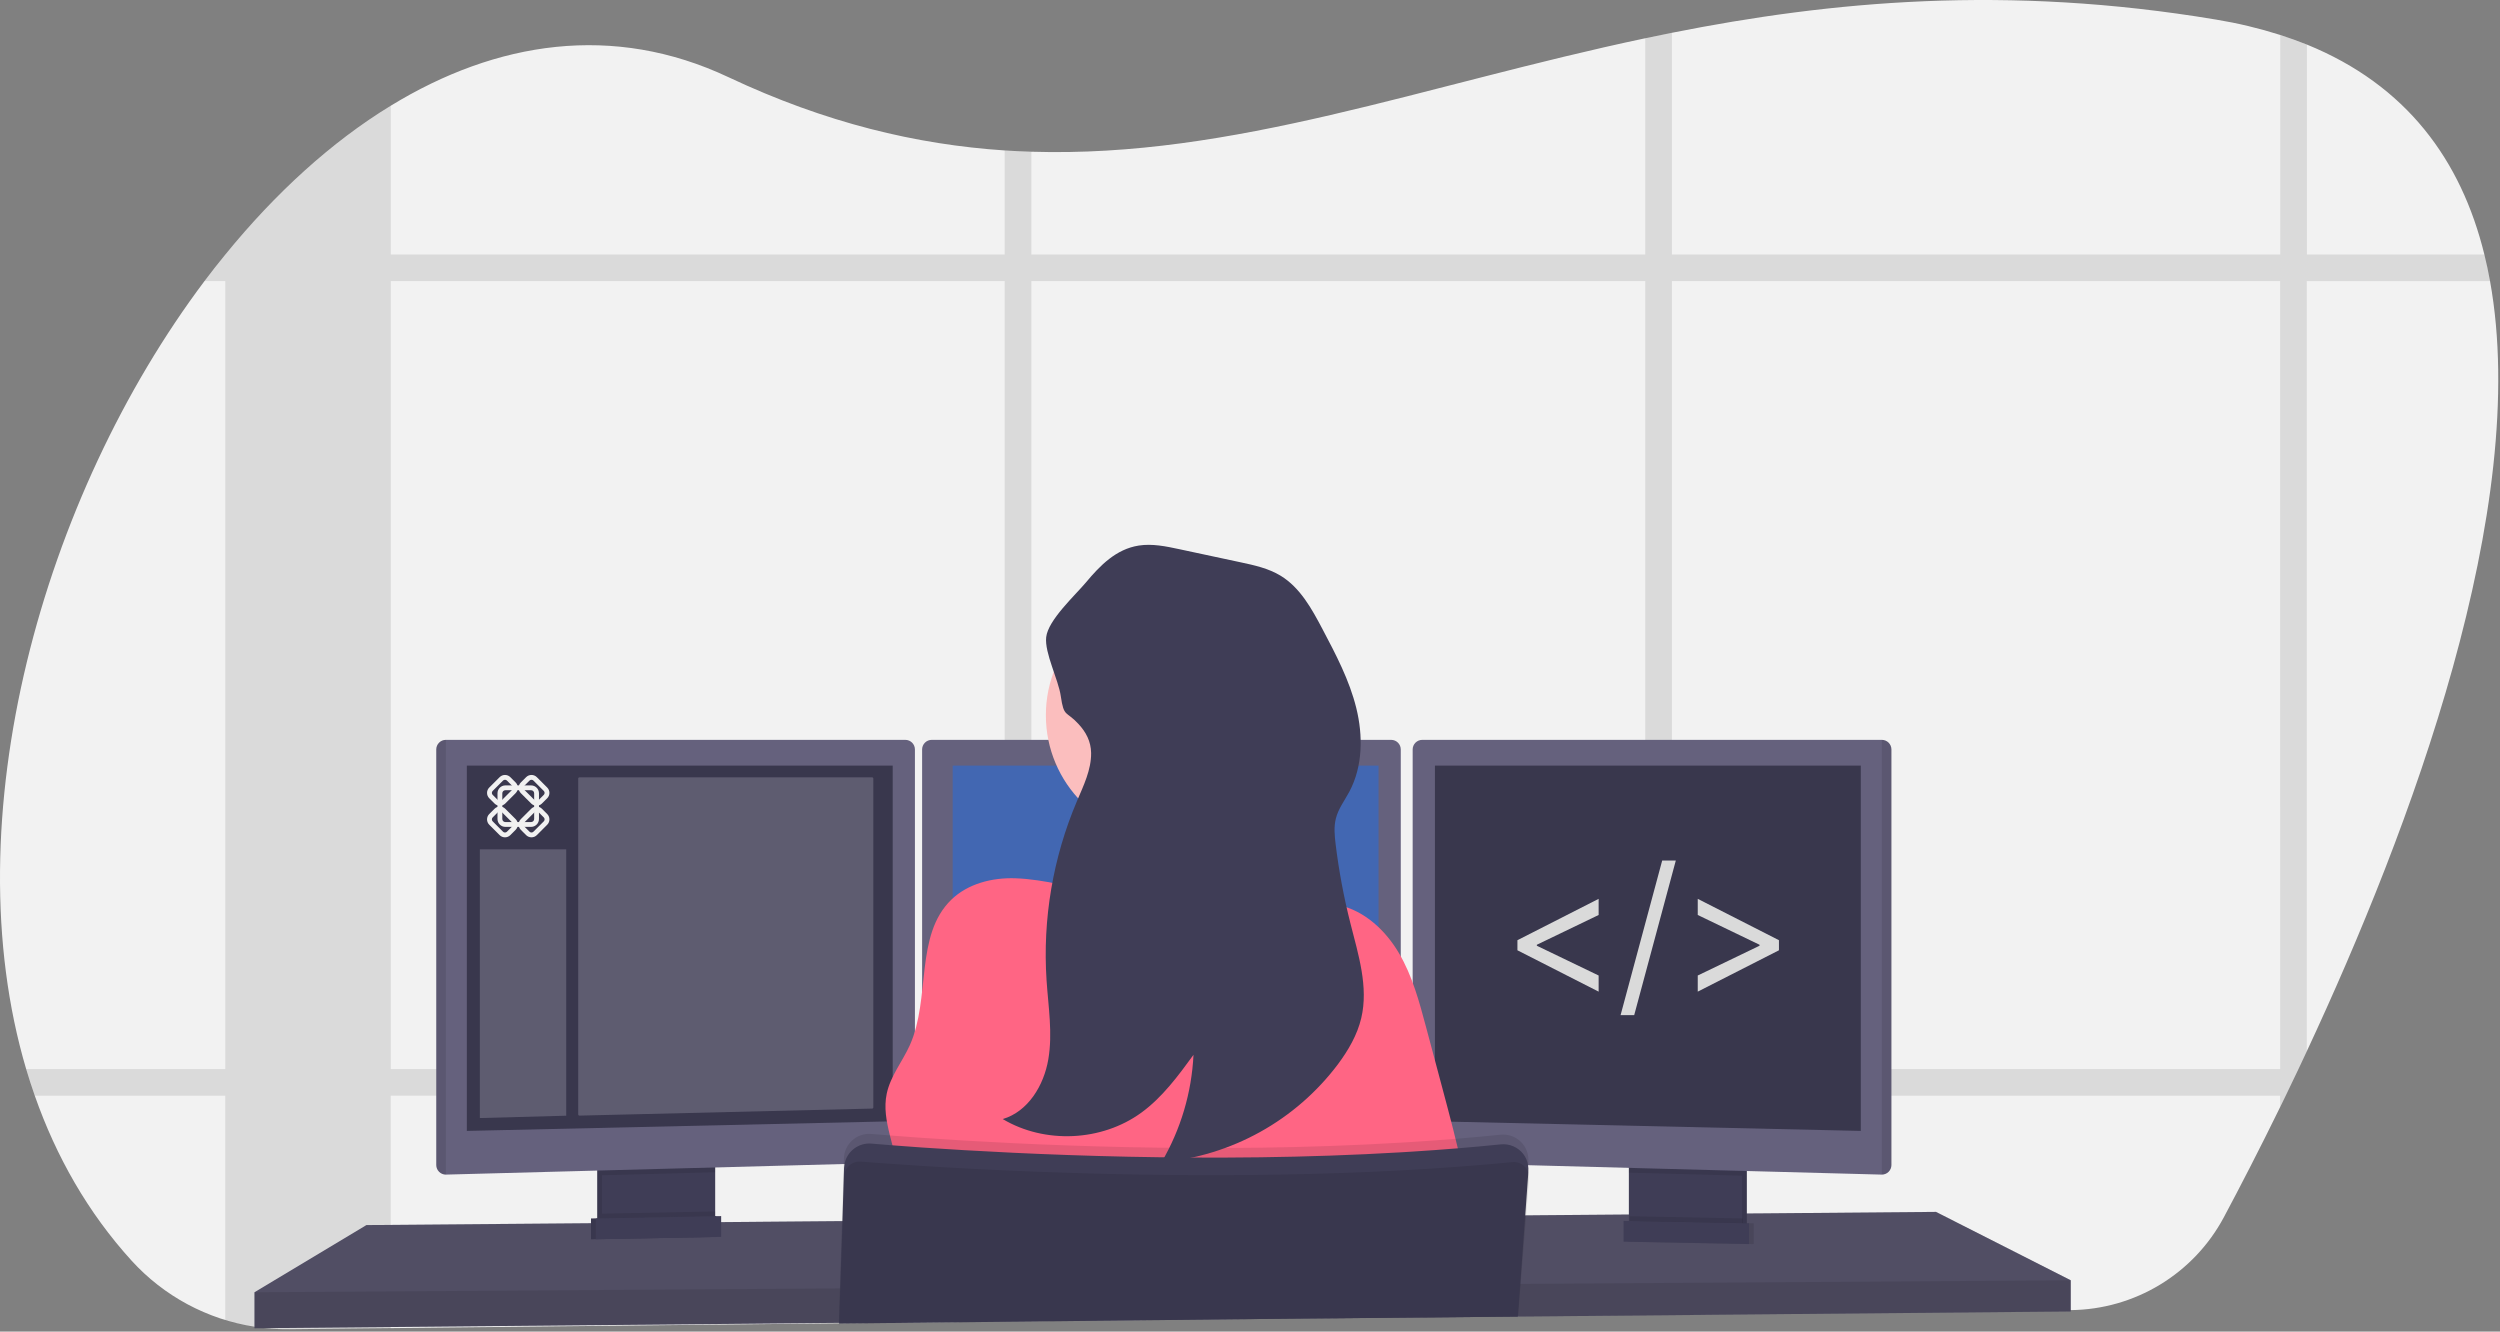 <svg width="1042" height="555" viewBox="0 0 1042 555" fill="none" xmlns="http://www.w3.org/2000/svg">
<rect x="0" y="0" width="1042" height="555" fill="#808080" stroke="none"/>
<g clip-path="url(#clip0_1_317)">
<path d="M961.469 438.175C960.309 440.675 959.153 443.142 957.999 445.575C956.199 449.355 954.423 453.062 952.669 456.695C951.889 458.305 951.109 459.885 950.349 461.465C941.749 479.035 933.719 494.575 926.899 507.355C920.711 518.935 911.522 528.638 900.296 535.446C889.069 542.255 876.218 545.919 863.089 546.055L711.439 547.705H709.839L696.839 547.845L685.719 547.965L651.619 548.335H650.239L632.879 548.525H632.349L525.349 549.685L429.839 550.685L418.729 550.805L349.729 551.555H349.649L304.899 552.035H304.419L162.919 553.565L120.589 554.025C116.985 554.066 113.381 553.886 109.799 553.485V553.485C108.579 553.345 107.359 553.185 106.149 552.995C86.407 549.948 68.305 540.228 54.859 525.455C36.649 505.425 23.399 482.055 14.499 456.695C13.213 453.035 12.013 449.328 10.899 445.575C-19.911 341.425 17.649 207.055 85.249 117.135C88.083 113.375 90.963 109.708 93.889 106.135L93.959 106.055C114.749 80.535 138.059 59.215 162.889 44.055C206.889 17.145 255.639 9.565 303.589 32.155C344.159 51.275 382.039 60.265 418.759 62.705C422.469 62.945 426.179 63.125 429.869 63.235C514.099 65.885 593.039 35.535 685.739 15.945C689.429 15.165 693.129 14.395 696.859 13.665C762.989 0.505 836.349 -6.435 923.589 8.155C932.653 9.636 941.596 11.775 950.349 14.555C954.196 15.795 957.903 17.128 961.469 18.555C1003.11 35.495 1025.82 66.795 1035.47 106.015C1036.38 109.655 1037.17 113.358 1037.84 117.125C1054.95 211.465 1004.84 345.285 961.469 438.175Z" fill="#F2F2F2"/>
<path opacity="0.1" d="M497.009 445.575C496.606 449.315 495.982 453.029 495.139 456.695H588.839V445.575H497.009ZM418.759 508.385L429.869 508.295V480.825C426.059 480.655 422.349 480.485 418.759 480.305V508.385ZM185.839 445.575V456.695H384.339V445.575H185.839ZM1035.52 106.055H961.519V18.565C957.953 17.119 954.246 15.785 950.399 14.565V106.055H696.859V13.635C693.129 14.365 689.429 15.135 685.739 15.915V106.055H429.869V63.205C426.179 63.095 422.469 62.915 418.759 62.675V106.055H162.889V44.055C138.059 59.215 114.749 80.535 93.959 106.055H93.889V106.135C90.956 109.735 88.076 113.402 85.249 117.135H93.889V445.575H10.889C11.996 449.328 13.196 453.035 14.489 456.695H93.879V550.315C97.874 551.537 101.951 552.469 106.079 553.105C107.289 553.295 108.509 553.455 109.729 553.595C113.311 553.996 116.915 554.176 120.519 554.135L162.849 553.675V456.675H418.759V550.885L429.869 550.765V456.695H685.739V548.055L696.859 547.935V456.695H950.349V461.465C951.109 459.885 951.889 458.305 952.669 456.695C954.423 453.062 956.199 449.355 957.999 445.575C959.153 443.148 960.309 440.682 961.469 438.175V117.175H1037.89C1037.22 113.382 1036.43 109.675 1035.52 106.055ZM162.889 445.575V117.135H418.759V445.575H162.889ZM429.889 445.575V117.135H685.739V445.575H429.889ZM950.369 445.575H696.859V117.135H950.349L950.369 445.575Z" fill="black"/>
<path d="M863.079 533.615V546.615L711.159 548.015L709.539 548.045L651.799 548.575L650.419 548.595L632.869 548.745H632.349L525.369 549.735L349.759 551.365H349.609L304.959 551.785L304.479 551.795L106.079 553.615V538.615L152.729 510.615L246.329 509.835L248.329 509.825L248.989 509.815L250.989 509.785L295.929 509.415L297.939 509.405L298.579 509.395L300.579 509.385L314.989 509.265L315.369 509.255L350.919 508.955H351.209L628.609 506.615L635.399 506.565H636.079L641.259 506.515L678.909 506.205L680.909 506.175L682.759 506.155H683.719L695.429 506.065L697.749 506.035L700.859 506.015L710.609 505.925L726.079 505.795L728.079 505.775L731.559 505.755H732.209L806.919 505.115L863.079 533.615Z" fill="#65617D"/>
<path opacity="0.2" d="M863.079 533.615V546.615L711.159 548.015L709.539 548.045L651.799 548.575L650.419 548.595L632.869 548.745H632.349L525.369 549.735L349.759 551.365H349.609L304.959 551.785L304.479 551.795L106.079 553.615V538.615L152.729 510.615L246.329 509.835L248.329 509.825L248.989 509.815L250.989 509.785L295.929 509.415L297.939 509.405L298.579 509.395L300.579 509.385L314.989 509.265L315.369 509.255L350.919 508.955H351.209L628.609 506.615L635.399 506.565H636.079L641.259 506.515L678.909 506.205L680.909 506.175L682.759 506.155H683.719L695.429 506.065L697.749 506.035L700.859 506.015L710.609 505.925L726.079 505.795L728.079 505.775L731.559 505.755H732.209L806.919 505.115L863.079 533.615Z" fill="black"/>
<path d="M296.089 483.625V508.115C296.09 509.275 295.761 510.411 295.142 511.392C294.522 512.373 293.637 513.157 292.589 513.655C291.809 514.033 290.956 514.238 290.089 514.255L255.189 514.995C254.257 515.017 253.333 514.822 252.489 514.425C251.423 513.936 250.52 513.152 249.887 512.164C249.254 511.177 248.918 510.028 248.919 508.855V483.625H296.089Z" fill="#3F3D56"/>
<path opacity="0.1" d="M296.089 483.625V508.115C296.09 509.275 295.761 510.411 295.142 511.392C294.522 512.373 293.637 513.157 292.589 513.655C291.809 514.033 290.956 514.238 290.089 514.255L255.189 514.995C254.257 515.017 253.333 514.822 252.489 514.425C251.423 513.936 250.52 513.152 249.887 512.164C249.254 511.177 248.918 510.028 248.919 508.855V483.625H296.089Z" fill="black"/>
<path d="M298.089 483.625V508.115C298.09 509.275 297.761 510.411 297.142 511.392C296.522 512.373 295.637 513.157 294.589 513.655C293.809 514.033 292.956 514.238 292.089 514.255L257.189 514.995C256.257 515.017 255.333 514.822 254.489 514.425C253.423 513.936 252.52 513.152 251.887 512.164C251.254 511.177 250.918 510.028 250.919 508.855V483.625H298.089Z" fill="#3F3D56"/>
<path d="M728.079 483.615H680.909V515.115H728.079V483.615Z" fill="#3F3D56"/>
<path opacity="0.1" d="M728.079 483.615H680.909V515.115H728.079V483.615Z" fill="black"/>
<path d="M726.079 483.615H678.909V515.115H726.079V483.615Z" fill="#3F3D56"/>
<path opacity="0.1" d="M298.079 483.615V488.585L250.909 489.845V483.615H298.079Z" fill="black"/>
<path d="M381.339 312.325V480.525C381.327 481.552 380.921 482.535 380.204 483.27C379.487 484.005 378.515 484.437 377.489 484.475L185.839 489.575H185.789C184.746 489.562 183.748 489.142 183.01 488.404C182.273 487.666 181.852 486.669 181.839 485.625V312.325C181.852 311.282 182.273 310.284 183.01 309.546C183.748 308.808 184.746 308.388 185.789 308.375H377.389C378.433 308.388 379.43 308.808 380.168 309.546C380.906 310.284 381.326 311.282 381.339 312.325V312.325Z" fill="#65617D"/>
<path opacity="0.1" d="M185.839 308.375V489.575H185.789C184.746 489.562 183.748 489.142 183.01 488.404C182.273 487.666 181.852 486.669 181.839 485.625V312.325C181.852 311.282 182.273 310.284 183.01 309.546C183.748 308.808 184.746 308.388 185.789 308.375H185.839Z" fill="black"/>
<path d="M194.579 319.115H372.079V467.365L194.579 471.365V319.115Z" fill="#39374D"/>
<path opacity="0.1" d="M726.079 483.615V490.025L678.909 488.765V483.615H726.079Z" fill="black"/>
<path d="M788.339 312.325V485.625C788.326 486.677 787.899 487.682 787.15 488.421C786.401 489.161 785.391 489.575 784.339 489.575V489.575L592.649 484.475C591.623 484.437 590.651 484.005 589.935 483.27C589.218 482.535 588.811 481.552 588.799 480.525V312.325C588.812 311.282 589.233 310.284 589.971 309.546C590.708 308.808 591.706 308.388 592.749 308.375H784.349C785.4 308.378 786.407 308.793 787.154 309.532C787.9 310.272 788.326 311.275 788.339 312.325V312.325Z" fill="#65617D"/>
<path opacity="0.1" d="M788.339 312.325V485.625C788.326 486.677 787.899 487.682 787.15 488.421C786.401 489.161 785.391 489.575 784.339 489.575V489.575V308.375C785.391 308.375 786.401 308.79 787.15 309.529C787.899 310.268 788.326 311.273 788.339 312.325Z" fill="black"/>
<path d="M775.579 319.115H598.079V467.365L775.579 471.365V319.115Z" fill="#39374D"/>
<path d="M583.839 312.325V480.525C583.827 481.552 583.421 482.535 582.704 483.27C581.987 484.005 581.015 484.437 579.989 484.475L388.339 489.575C387.287 489.575 386.277 489.161 385.528 488.421C384.78 487.682 384.352 486.677 384.339 485.625V312.325C384.352 311.282 384.773 310.284 385.511 309.546C386.249 308.808 387.246 308.388 388.289 308.375H579.889C580.933 308.388 581.93 308.808 582.668 309.546C583.406 310.284 583.826 311.282 583.839 312.325V312.325Z" fill="#65617D"/>
<path d="M397.079 319.115H574.579V467.365L397.079 471.365V319.115Z" fill="#4267B2"/>
<path opacity="0.1" d="M863.079 533.615V546.615L711.159 548.015L709.539 548.045L651.799 548.575L650.419 548.595L632.869 548.745H632.349L525.369 549.735L349.759 551.365H349.609L304.959 551.785L304.479 551.795L106.079 553.615V538.615L308.589 537.285H309.069L350.059 537.005H350.249L633.329 535.135H633.619L633.789 535.125H634.259L639.049 535.095H640.509L714.999 534.595L719.399 534.575L720.379 534.565L863.079 533.615Z" fill="black"/>
<path d="M487.249 349.445C515.598 349.445 538.579 326.464 538.579 298.115C538.579 269.766 515.598 246.785 487.249 246.785C458.9 246.785 435.919 269.766 435.919 298.115C435.919 326.464 458.9 349.445 487.249 349.445Z" fill="#FBBEBE"/>
<path d="M538.589 377.125C538.589 377.125 439.089 389.125 448.589 377.125C452.029 372.785 452.979 359.925 452.789 345.275C452.729 340.825 452.569 336.215 452.339 331.625C451.239 309.625 448.589 288.125 448.589 288.125C448.589 288.125 535.589 247.125 525.589 279.625C521.589 292.755 522.899 311.195 525.939 328.505C526.829 333.555 527.859 338.505 528.939 343.205C531.575 354.669 534.796 365.99 538.589 377.125V377.125Z" fill="#FBBEBE"/>
<path d="M506.119 373.055C517.629 370.925 529.819 367.055 540.649 371.515C543.499 372.685 546.119 374.395 549.039 375.375C551.959 376.355 555.159 376.595 558.199 377.285C568.879 379.705 577.539 387.835 583.099 397.285C588.659 406.735 591.539 417.425 594.359 428.005L601.259 453.835C607.259 476.285 613.259 498.925 614.649 522.135C531.116 526.917 447.392 527.394 363.809 523.565C369.249 513.225 374.809 502.255 374.349 490.565C373.889 478.875 367.159 467.345 369.589 455.825C371.139 448.485 376.159 442.435 379.229 435.605C387.979 416.085 381.169 389.815 396.549 374.955C403.469 368.275 413.549 365.745 423.179 366.065C435.459 366.475 448.029 370.305 460.179 372.175C475.739 374.535 490.439 375.935 506.119 373.055Z" fill="#FF6584"/>
<path opacity="0.1" d="M637.019 484.225L636.919 485.655V485.755L636.749 488.055L635.419 506.565L633.809 528.865L633.349 535.145L632.349 548.585V548.755L525.349 549.755L349.759 551.655V552.495H349.619V551.375L350.069 537.015L350.929 508.955L351.669 485.165L351.739 482.795C351.783 481.365 352.118 479.958 352.723 478.661C353.329 477.365 354.193 476.205 355.261 475.253C356.33 474.301 357.582 473.578 358.94 473.126C360.298 472.674 361.733 472.504 363.159 472.625C367.879 473.025 374.009 473.515 381.339 474.035L384.339 474.255C426.669 477.195 504.899 480.995 583.839 476.255C585.499 476.165 587.169 476.065 588.839 475.945C601.079 475.175 613.309 474.185 625.419 472.945C626.95 472.785 628.498 472.962 629.953 473.464C631.408 473.966 632.735 474.782 633.841 475.852C634.947 476.923 635.804 478.223 636.354 479.661C636.903 481.099 637.13 482.64 637.019 484.175V484.225Z" fill="black"/>
<path d="M349.729 552.495V551.655L525.349 549.745L632.349 548.745H632.649V548.575L633.649 535.135L634.079 529.135L635.719 506.525L637.009 488.625V488.185C637.069 487.36 637.032 486.531 636.899 485.715C636.905 485.682 636.905 485.648 636.899 485.615C636.625 483.927 635.938 482.334 634.899 480.975C633.798 479.563 632.355 478.455 630.707 477.755C629.059 477.055 627.26 476.787 625.479 476.975C613.369 478.215 601.139 479.205 588.899 479.975C587.229 480.095 585.559 480.195 583.899 480.285C504.959 484.975 426.729 481.175 384.399 478.285L381.399 478.065C374.069 477.545 367.939 477.065 363.219 476.655C360.623 476.436 358.037 477.186 355.961 478.762C353.886 480.337 352.467 482.625 351.979 485.185C351.878 485.726 351.818 486.275 351.799 486.825L351.119 508.985L350.189 537.055L349.749 551.415V552.535L349.729 552.495Z" fill="#3F3D56"/>
<path opacity="0.1" d="M637.319 491.235L636.089 506.565L634.259 529.415L633.799 535.135L632.799 547.945L632.739 548.585V548.755L632.589 550.235L632.699 548.755H632.409L525.409 549.755L349.759 551.655V551.375L350.249 537.015L351.249 508.955L351.889 490.305C351.921 489.244 352.217 488.208 352.752 487.291C353.286 486.374 354.042 485.605 354.949 485.055C356.082 484.361 357.406 484.046 358.729 484.155C360.829 484.325 363.409 484.525 366.419 484.745C371.309 485.105 377.339 485.525 384.359 485.965C397.359 486.785 413.669 487.665 432.359 488.385C484.359 490.385 554.559 491.055 621.239 485.215C624.239 484.955 627.339 484.665 630.369 484.375C631.569 484.256 632.777 484.485 633.849 485.035C634.153 485.186 634.441 485.367 634.709 485.575C635.58 486.206 636.269 487.054 636.709 488.035C636.811 488.23 636.895 488.435 636.959 488.645C637.26 489.474 637.382 490.356 637.319 491.235V491.235Z" fill="black"/>
<path opacity="0.1" d="M298.089 504.925V508.115C298.09 509.275 297.761 510.411 297.142 511.392C296.522 512.373 295.637 513.157 294.589 513.655L254.489 514.425C253.423 513.936 252.52 513.151 251.887 512.164C251.254 511.177 250.918 510.028 250.919 508.855V505.855L298.089 504.925Z" fill="black"/>
<path d="M298.579 515.535L246.329 516.535V507.865L298.579 506.865V515.535Z" fill="#3F3D56"/>
<path opacity="0.1" d="M298.579 515.535L246.329 516.535V507.865L298.579 506.865V515.535Z" fill="black"/>
<path d="M300.579 515.535L248.329 516.535V507.865L300.579 506.865V515.535Z" fill="#3F3D56"/>
<path opacity="0.1" d="M679.209 506.925V510.115C679.209 511.275 679.537 512.411 680.157 513.392C680.776 514.373 681.661 515.157 682.709 515.655L722.809 516.425C723.875 515.936 724.779 515.151 725.412 514.164C726.045 513.177 726.38 512.028 726.379 510.855V507.855L679.209 506.925Z" fill="black"/>
<path opacity="0.1" d="M678.709 517.535L730.959 518.535V509.865L678.709 508.865V517.535Z" fill="black"/>
<path d="M676.709 517.535L728.959 518.535V509.865L676.709 508.865V517.535Z" fill="#3F3D56"/>
<path d="M454.779 313.845C454.859 320.845 451.619 327.445 448.869 333.915C438.857 357.483 434.52 383.074 436.209 408.625C436.939 419.625 438.789 430.625 436.939 441.525C435.089 452.425 428.509 463.295 417.939 466.425C435.469 476.875 459.199 475.775 475.699 463.765C484.489 457.365 491.039 448.435 497.449 439.655C496.688 455.427 492.121 470.781 484.139 484.405C498.567 483.128 512.566 478.834 525.229 471.802C537.893 464.77 548.938 455.157 557.649 443.585C561.959 437.775 565.709 431.395 567.369 424.355C570.459 411.355 566.149 397.845 562.859 384.855C560.11 373.996 558.049 362.974 556.689 351.855C556.259 348.295 555.909 344.635 556.789 341.155C557.789 337.085 560.459 333.645 562.429 329.935C568.029 319.395 568.159 306.635 565.289 295.055C562.419 283.475 556.799 272.795 551.229 262.245C546.769 253.785 541.929 244.935 533.769 239.965C528.669 236.865 522.769 235.575 516.889 234.325L491.519 228.895C485.969 227.705 480.259 226.515 474.649 227.385C465.179 228.865 458.509 235.705 452.649 242.725C448.059 248.185 436.839 258.435 436.049 265.585C435.329 272.175 441.149 283.215 442.139 290.165C443.439 299.165 444.359 296.165 449.439 301.685C452.649 305.105 454.719 309.055 454.779 313.845Z" fill="#3F3D56"/>
<path d="M223.641 338.17C223.333 338.17 223.045 338.288 222.831 338.503L218.503 342.831C218.056 343.277 218.056 344.004 218.502 344.451L220.711 346.659C220.925 346.874 221.213 346.992 221.521 346.992C221.828 346.992 222.116 346.874 222.33 346.659L226.659 342.33C226.874 342.116 226.992 341.828 226.992 341.52C226.992 341.213 226.874 340.925 226.659 340.711L224.451 338.503C224.236 338.288 223.948 338.17 223.641 338.17ZM221.521 348.999C220.677 348.999 219.885 348.672 219.291 348.079L217.083 345.87C215.854 344.641 215.854 342.641 217.083 341.412L221.412 337.083C222.005 336.49 222.797 336.163 223.641 336.163C224.484 336.163 225.276 336.49 225.87 337.083L228.078 339.291C228.672 339.885 228.999 340.677 228.999 341.52C228.999 342.364 228.672 343.156 228.079 343.75L223.749 348.079C223.156 348.672 222.364 348.999 221.521 348.999Z" fill="#F1F1F1"/>
<path d="M208.358 338.17C208.05 338.17 207.763 338.288 207.548 338.503L205.34 340.711C205.125 340.925 205.007 341.213 205.007 341.52C205.007 341.828 205.125 342.116 205.34 342.33L209.669 346.659C209.883 346.874 210.171 346.992 210.479 346.992C210.786 346.992 211.074 346.874 211.288 346.659L213.498 344.451C213.712 344.236 213.83 343.948 213.83 343.641C213.83 343.333 213.712 343.046 213.497 342.831L209.168 338.503C208.953 338.288 208.666 338.17 208.358 338.17ZM210.479 348.999C209.635 348.999 208.843 348.672 208.25 348.079L203.921 343.75C203.327 343.156 203 342.364 203 341.52C203 340.677 203.327 339.885 203.921 339.291L206.129 337.083C206.723 336.49 207.514 336.163 208.358 336.163C209.202 336.163 209.993 336.49 210.587 337.083L214.916 341.412C215.51 342.005 215.837 342.797 215.838 343.641C215.838 344.485 215.51 345.276 214.917 345.87L212.708 348.079C212.114 348.672 211.322 348.999 210.479 348.999Z" fill="#F1F1F1"/>
<path d="M210.479 325.007C210.171 325.007 209.883 325.125 209.669 325.34L205.34 329.669C205.125 329.884 205.007 330.171 205.007 330.479C205.007 330.787 205.125 331.074 205.34 331.289L207.548 333.497C207.763 333.712 208.05 333.83 208.358 333.83C208.666 333.83 208.953 333.712 209.168 333.497L213.497 329.168C213.943 328.721 213.943 327.995 213.497 327.548L211.288 325.34C211.074 325.125 210.786 325.007 210.479 325.007ZM208.358 335.837C207.514 335.837 206.723 335.51 206.129 334.917L203.921 332.708C203.327 332.114 203 331.323 203 330.479C203 329.635 203.327 328.844 203.921 328.25L208.25 323.921C208.843 323.327 209.635 323 210.479 323C211.322 323 212.114 323.327 212.708 323.921L214.916 326.129C216.145 327.358 216.145 329.358 214.916 330.587L210.587 334.916C209.993 335.51 209.202 335.837 208.358 335.837Z" fill="#F1F1F1"/>
<path d="M221.521 325.007C221.213 325.007 220.925 325.125 220.711 325.34L218.503 327.549C218.288 327.763 218.17 328.051 218.17 328.359C218.17 328.666 218.288 328.954 218.503 329.168L222.831 333.497C223.046 333.711 223.334 333.83 223.641 333.83C223.949 333.83 224.237 333.711 224.451 333.497L226.66 331.289C226.875 331.074 226.993 330.787 226.993 330.479C226.993 330.171 226.875 329.884 226.66 329.669L222.33 325.34C222.116 325.125 221.828 325.007 221.521 325.007ZM223.641 335.837C222.798 335.837 222.006 335.51 221.412 334.916L217.083 330.588C216.49 329.994 216.163 329.202 216.163 328.359C216.163 327.515 216.49 326.723 217.083 326.13L219.292 323.921C219.885 323.327 220.677 323 221.521 323C222.364 323 223.156 323.327 223.75 323.921L228.079 328.25C228.673 328.844 229 329.635 229 330.479C229 331.323 228.673 332.114 228.079 332.708L225.87 334.916C225.277 335.51 224.485 335.837 223.641 335.837Z" fill="#F1F1F1"/>
<path d="M210.64 329.362C209.935 329.362 209.362 329.936 209.362 330.641V341.358C209.362 342.063 209.935 342.637 210.64 342.637H221.358C222.063 342.637 222.637 342.063 222.637 341.358V330.641C222.637 329.936 222.063 329.362 221.358 329.362H210.64ZM221.358 344.644H210.64C208.829 344.644 207.355 343.17 207.355 341.358V330.641C207.355 328.829 208.829 327.355 210.64 327.355H221.358C223.17 327.355 224.644 328.829 224.644 330.641V341.358C224.644 343.17 223.17 344.644 221.358 344.644Z" fill="#F1F1F1"/>
<path d="M200 354H236V465.026L200 466V354Z" fill="#5E5C70"/>
<path d="M241 324.5C241 324.224 241.224 324 241.5 324H363.5C363.776 324 364 324.224 364 324.5V461.554C364 461.825 363.783 462.047 363.512 462.054L241.512 464.988C241.231 464.994 241 464.769 241 464.488L241 324.5Z" fill="#5E5C70"/>
<path d="M632.463 396.08V391.875L666.31 374.636V381.364L640.347 393.872L640.557 393.452V394.503L640.347 394.082L666.31 406.591V413.318L632.463 396.08ZM698.481 358.659L681.137 423.094H675.461L692.805 358.659H698.481ZM741.466 396.08L707.619 413.318V406.591L733.582 394.082L733.372 394.503V393.452L733.582 393.872L707.619 381.364V374.636L741.466 391.875V396.08Z" fill="#DADADA"/>
</g>
<defs>
<clipPath id="clip0_1_317">
<rect width="1041.28" height="554.141" fill="white"/>
</clipPath>
</defs>
</svg>
